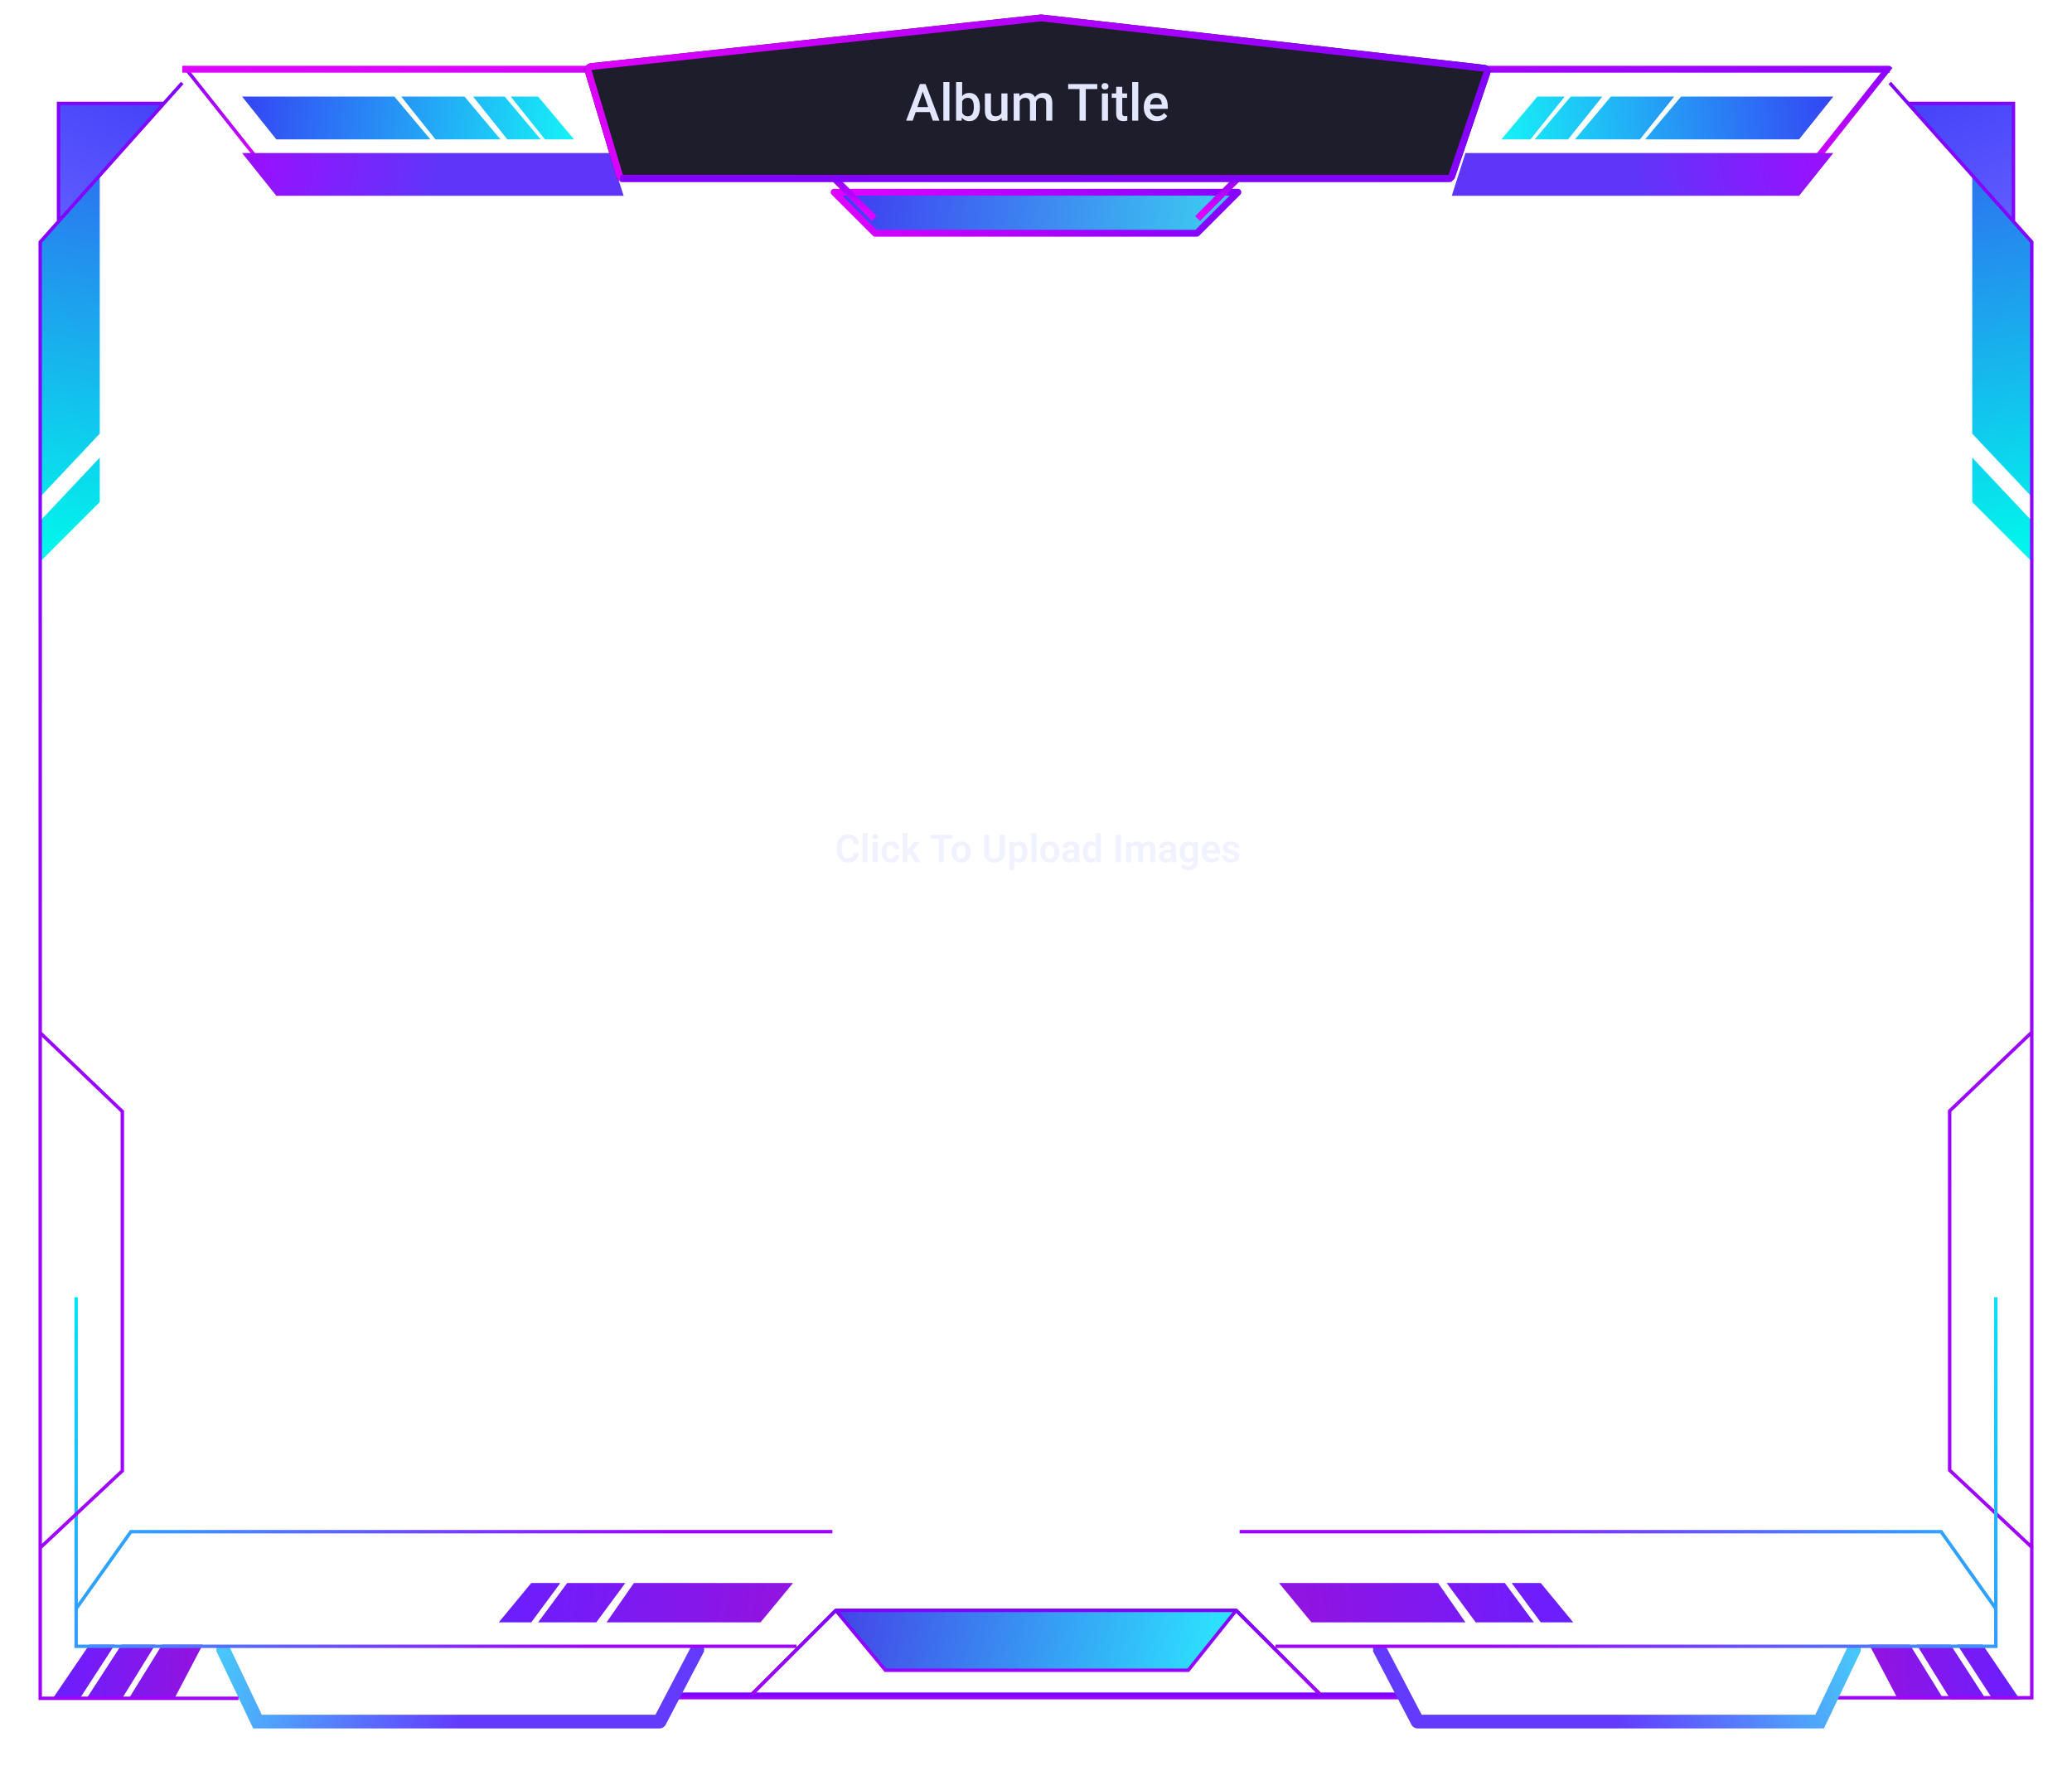 <svg width="1288" height="1098" viewBox="0 0 1288 1098" fill="none" xmlns="http://www.w3.org/2000/svg">
<g filter="url(#filter0_d_298_1948)">
<path d="M419.586 1045.81H871.605" stroke="url(#paint0_linear_298_1948)" stroke-width="4.254"/>
</g>
<g filter="url(#filter1_d_298_1948)">
<path d="M467.447 1044.75L519.562 992.634H768.438L820.553 1044.75" stroke="url(#paint1_linear_298_1948)" stroke-width="2.127"/>
</g>
<g filter="url(#filter2_d_298_1948)">
<path d="M768.438 992.634H519.562L550.406 1029.86H738.658L768.438 992.634Z" fill="url(#paint2_linear_298_1948)"/>
<path d="M467.447 1044.75L519.562 992.634M519.562 992.634H768.438M519.562 992.634L550.406 1029.86H738.658L768.438 992.634M768.438 992.634L820.553 1044.75" stroke="url(#paint3_linear_298_1948)" stroke-width="2.127"/>
</g>
<g filter="url(#filter3_d_298_1948)">
<path d="M55.581 1013.91L32.445 1047.94H49.271L71.355 1013.91H55.581Z" fill="url(#paint4_linear_298_1948)"/>
<path d="M75.562 1013.91L53.477 1047.94H75.562L96.594 1013.91H75.562Z" fill="url(#paint5_linear_298_1948)"/>
<path d="M108.162 1047.94L126.04 1013.91H100.801L79.768 1047.94H108.162Z" fill="url(#paint6_linear_298_1948)"/>
</g>
<g filter="url(#filter4_d_298_1948)">
<path d="M330.246 975.616L310.038 1000.08H330.246L348.326 975.616H330.246Z" fill="url(#paint7_linear_298_1948)"/>
<path fill-rule="evenodd" clip-rule="evenodd" d="M472.765 1000.08L492.973 975.616H394.06L377.043 1000.08H472.765ZM388.742 975.616H352.581L334.5 1000.08H370.662L388.742 975.616Z" fill="url(#paint8_linear_298_1948)"/>
</g>
<g filter="url(#filter5_d_298_1948)">
<path fill-rule="evenodd" clip-rule="evenodd" d="M36.391 129.184L25 141.947V300.419L62.019 261.067V100.467L36.391 129.184ZM25 315.309V340.629L62.019 303.61V275.957L25 315.309Z" fill="url(#paint9_linear_298_1948)"/>
</g>
<g filter="url(#filter6_d_298_1948)">
<path d="M138.802 1017.1H134.548V1018.06L134.961 1018.92L138.802 1017.1ZM160.074 1061.77L156.233 1063.6L157.388 1066.02H160.074V1061.77ZM410.014 1061.77V1066.02C411.596 1066.02 413.048 1065.14 413.782 1063.74L410.014 1061.77ZM433.412 1017.1L437.181 1019.07L437.667 1018.14V1017.1H433.412ZM134.961 1018.92L156.233 1063.6L163.915 1059.94L142.643 1015.27L134.961 1018.92ZM160.074 1066.02H410.014V1057.51H160.074V1066.02ZM413.782 1063.74L437.181 1019.07L429.644 1015.12L406.245 1059.79L413.782 1063.74ZM143.057 1017.1V1014.97H134.548V1017.1H143.057ZM437.667 1017.1V1014.97H429.158V1017.1H437.667Z" fill="url(#paint10_linear_298_1948)"/>
</g>
<g filter="url(#filter7_d_298_1948)">
<path d="M47.335 798V991.57M495.1 1014.97H47.335V991.57M47.335 991.57L81.369 943.71H517.435" stroke="url(#paint11_linear_298_1948)" stroke-width="2.127"/>
</g>
<g filter="url(#filter8_d_298_1948)">
<line x1="172.004" y1="113.891" x2="114.571" y2="41.568" stroke="url(#paint12_linear_298_1948)" stroke-width="2.127" stroke-linejoin="round"/>
</g>
<g filter="url(#filter9_d_298_1948)">
<path fill-rule="evenodd" clip-rule="evenodd" d="M36.391 55.797V129.184L101.886 55.797H36.391Z" fill="url(#paint13_linear_298_1948)"/>
<path d="M113.277 43.034L101.886 55.797M148.259 1047.31H25V953.711M25 953.711L76.052 905.85V682.5L25 633.575M25 953.711V633.575M25 633.575V141.947L36.391 129.184M36.391 129.184V55.797H101.886M36.391 129.184L101.886 55.797" stroke="url(#paint14_linear_298_1948)" stroke-width="2.127"/>
</g>
<g filter="url(#filter10_d_298_1948)">
<path d="M1232.42 1013.91L1255.55 1047.94H1238.73L1216.64 1013.91H1232.42Z" fill="url(#paint15_linear_298_1948)"/>
<path d="M1212.44 1013.91L1234.52 1047.94H1212.44L1191.41 1013.91H1212.44Z" fill="url(#paint16_linear_298_1948)"/>
<path d="M1179.84 1047.94L1161.96 1013.91H1187.2L1208.23 1047.94H1179.84Z" fill="url(#paint17_linear_298_1948)"/>
</g>
<g filter="url(#filter11_d_298_1948)">
<path d="M957.754 975.616L977.962 1000.08H957.754L939.674 975.616H957.754Z" fill="url(#paint18_linear_298_1948)"/>
<path fill-rule="evenodd" clip-rule="evenodd" d="M815.236 1000.08L795.028 975.616H893.94L910.957 1000.08H815.236ZM899.258 975.616H935.419L953.5 1000.08H917.339L899.258 975.616Z" fill="url(#paint19_linear_298_1948)"/>
</g>
<g filter="url(#filter12_d_298_1948)">
<path fill-rule="evenodd" clip-rule="evenodd" d="M1251.61 129.184L1263 141.947V300.419L1225.98 261.067V100.467L1251.61 129.184ZM1263 315.309V340.629L1225.98 303.61V275.957L1263 315.309Z" fill="url(#paint20_linear_298_1948)"/>
</g>
<g filter="url(#filter13_d_298_1948)">
<path fill-rule="evenodd" clip-rule="evenodd" d="M1251.61 55.797V129.184L1186.11 55.797H1251.61Z" fill="url(#paint21_linear_298_1948)"/>
<path d="M1174.72 43.034L1186.11 55.797M1140.69 1046.96H1263V953.361M1263 953.361L1211.95 905.5V682.149L1263 633.225M1263 953.361V633.225M1263 633.225V141.947L1251.61 129.184M1251.61 129.184V55.797H1186.11M1251.61 129.184L1186.11 55.797" stroke="url(#paint22_linear_298_1948)" stroke-width="2.127"/>
</g>
<g filter="url(#filter14_d_298_1948)">
<path d="M1152.39 1017.1H1156.64V1018.06L1156.23 1018.92L1152.39 1017.1ZM1131.12 1061.77L1134.96 1063.6L1133.8 1066.02H1131.12V1061.77ZM881.177 1061.77V1066.02C879.595 1066.02 878.143 1065.14 877.409 1063.74L881.177 1061.77ZM857.779 1017.1L854.01 1019.07L853.524 1018.14V1017.1H857.779ZM1156.23 1018.92L1134.96 1063.6L1127.28 1059.94L1148.55 1015.27L1156.23 1018.92ZM1131.12 1066.02H881.177V1057.51H1131.12V1066.02ZM877.409 1063.74L854.01 1019.07L861.547 1015.12L884.946 1059.79L877.409 1063.74ZM1148.13 1017.1V1014.97H1156.64V1017.1H1148.13ZM853.524 1017.1V1014.97H862.033V1017.1H853.524Z" fill="url(#paint23_linear_298_1948)"/>
</g>
<g filter="url(#filter15_d_298_1948)">
<path d="M1240.66 798V991.57M792.9 1014.97H1240.66V991.57M1240.66 991.57L1206.63 943.71H770.565" stroke="url(#paint24_linear_298_1948)" stroke-width="2.127"/>
</g>
<line y1="-1.064" x2="92.353" y2="-1.064" transform="matrix(0.622 -0.783 -0.783 -0.622 1115.16 113.23)" stroke="url(#paint25_linear_298_1948)" stroke-width="2.127" stroke-linejoin="round"/>
<g filter="url(#filter16_d_298_1948)">
<line x1="113.277" y1="43.035" x2="1174.72" y2="43.035" stroke="url(#paint26_linear_298_1948)" stroke-width="4.254" stroke-linejoin="round"/>
</g>
<g filter="url(#filter17_d_298_1948)">
<path d="M171.773 78.132L150.502 51.543H245.16L267.495 78.132H171.773Z" fill="url(#paint27_linear_298_1948)"/>
<path d="M270.686 78.132L249.414 51.543H288.766L311.101 78.132H270.686Z" fill="url(#paint28_linear_298_1948)"/>
<path d="M315.356 78.132L294.084 51.543H313.76L336.095 78.132H315.356Z" fill="url(#paint29_linear_298_1948)"/>
<path d="M338.754 78.132L317.483 51.543H334.5L356.835 78.132H338.754Z" fill="url(#paint30_linear_298_1948)"/>
</g>
<g filter="url(#filter18_d_298_1948)">
<path d="M1118.35 78.132L1139.63 51.543H1044.97L1022.63 78.132H1118.35Z" fill="url(#paint31_linear_298_1948)"/>
<path d="M1019.44 78.132L1040.71 51.543H1001.36L979.026 78.132H1019.44Z" fill="url(#paint32_linear_298_1948)"/>
<path d="M974.771 78.132L996.043 51.543H976.367L954.032 78.132H974.771Z" fill="url(#paint33_linear_298_1948)"/>
<path d="M951.373 78.132L972.644 51.543H955.627L933.292 78.132H951.373Z" fill="url(#paint34_linear_298_1948)"/>
</g>
<g filter="url(#filter19_d_298_1948)">
<line y1="-1.064" x2="92.353" y2="-1.064" transform="matrix(0.622 -0.783 -0.783 -0.622 1117.29 113.23)" stroke="url(#paint35_linear_298_1948)" stroke-width="2.127" stroke-linejoin="round"/>
</g>
<g filter="url(#filter20_d_298_1948)">
<path d="M171.773 113.23L150.502 86.641H379.17L387.679 113.23H171.773Z" fill="url(#paint36_linear_298_1948)"/>
</g>
<g filter="url(#filter21_d_298_1948)">
<path d="M1118.35 113.23L1139.63 86.641H910.957L902.448 113.23H1118.35Z" fill="url(#paint37_linear_298_1948)"/>
</g>
<g filter="url(#filter22_d_298_1948)">
<path d="M383.139 109.965L363.619 44.743C362.857 42.195 364.593 39.58 367.237 39.294L646.722 9.051C647.034 9.017 647.348 9.018 647.66 9.053L922.729 40.311C925.426 40.618 927.15 43.336 926.277 45.906L904.48 110.113C903.894 111.839 902.274 113 900.451 113H387.215C385.335 113 383.678 111.766 383.139 109.965Z" fill="#1E1D2B"/>
<path d="M385.177 109.356L365.657 44.133C365.276 42.859 366.144 41.551 367.466 41.408L646.951 11.166C647.106 11.149 647.264 11.149 647.42 11.167L922.489 42.425C923.837 42.578 924.699 43.937 924.263 45.222L902.466 109.43C902.173 110.292 901.363 110.873 900.451 110.873H387.215C386.275 110.873 385.446 110.256 385.177 109.356Z" stroke="url(#paint38_linear_298_1948)" stroke-width="4.254" stroke-linejoin="round"/>
</g>
<g filter="url(#filter23_d_298_1948)">
<path d="M544.024 136.502L518.498 110.976H769.502L743.976 136.502H544.024Z" fill="url(#paint39_linear_298_1948)"/>
<path d="M544.024 136.502L518.498 110.976H769.502L743.976 136.502H544.024Z" stroke="url(#paint40_linear_298_1948)" stroke-width="4.254" stroke-linejoin="round"/>
</g>
<g filter="url(#filter24_d_298_1948)">
<line y1="-2.127" x2="36.099" y2="-2.127" transform="matrix(0.707 -0.707 -0.707 -0.707 742.913 134.375)" stroke="url(#paint41_linear_298_1948)" stroke-width="4.254" stroke-linejoin="round"/>
</g>
<g filter="url(#filter25_d_298_1948)">
<line x1="543.584" y1="135.879" x2="518.058" y2="110.353" stroke="url(#paint42_linear_298_1948)" stroke-width="4.254" stroke-linejoin="round"/>
</g>
<g filter="url(#filter26_d_298_1948)">
<line x1="385.552" y1="110.976" x2="902.448" y2="110.976" stroke="#8103FF" stroke-width="4.254"/>
</g>
<path d="M574.172 55.281L567.375 75H563.266L571.828 52.25H574.453L574.172 55.281ZM579.859 75L573.047 55.281L572.75 52.25H575.391L583.984 75H579.859ZM579.531 66.562V69.672H567.156V66.562H579.531ZM590.188 51V75H586.406V51H590.188ZM594.328 51H598.094V71.391L597.734 75H594.328V51ZM609.125 66.391V66.719C609.125 67.969 608.984 69.12 608.703 70.172C608.432 71.213 608.016 72.12 607.453 72.891C606.901 73.662 606.214 74.26 605.391 74.688C604.578 75.104 603.635 75.312 602.562 75.312C601.51 75.312 600.594 75.115 599.812 74.719C599.031 74.323 598.375 73.76 597.844 73.031C597.323 72.302 596.901 71.432 596.578 70.422C596.255 69.412 596.026 68.297 595.891 67.078V66.031C596.026 64.802 596.255 63.688 596.578 62.688C596.901 61.677 597.323 60.807 597.844 60.078C598.375 59.339 599.026 58.771 599.797 58.375C600.578 57.979 601.49 57.781 602.531 57.781C603.615 57.781 604.568 57.99 605.391 58.406C606.224 58.823 606.917 59.417 607.469 60.188C608.021 60.948 608.432 61.854 608.703 62.906C608.984 63.958 609.125 65.12 609.125 66.391ZM605.359 66.719V66.391C605.359 65.63 605.297 64.917 605.172 64.25C605.047 63.573 604.839 62.979 604.547 62.469C604.266 61.958 603.88 61.557 603.391 61.266C602.911 60.964 602.312 60.812 601.594 60.812C600.927 60.812 600.354 60.927 599.875 61.156C599.396 61.385 598.995 61.698 598.672 62.094C598.349 62.49 598.094 62.948 597.906 63.469C597.729 63.99 597.609 64.552 597.547 65.156V67.984C597.641 68.766 597.839 69.484 598.141 70.141C598.453 70.787 598.891 71.307 599.453 71.703C600.016 72.088 600.74 72.281 601.625 72.281C602.323 72.281 602.911 72.141 603.391 71.859C603.87 71.578 604.25 71.188 604.531 70.688C604.823 70.177 605.031 69.583 605.156 68.906C605.292 68.229 605.359 67.5 605.359 66.719ZM622.484 71.016V58.094H626.266V75H622.703L622.484 71.016ZM623.016 67.5L624.281 67.469C624.281 68.604 624.156 69.651 623.906 70.609C623.656 71.557 623.271 72.385 622.75 73.094C622.229 73.792 621.562 74.338 620.75 74.734C619.938 75.12 618.964 75.312 617.828 75.312C617.005 75.312 616.25 75.193 615.562 74.953C614.875 74.713 614.281 74.344 613.781 73.844C613.292 73.344 612.911 72.693 612.641 71.891C612.37 71.088 612.234 70.13 612.234 69.016V58.094H616V69.047C616 69.662 616.073 70.177 616.219 70.594C616.365 71 616.562 71.328 616.812 71.578C617.062 71.828 617.354 72.005 617.688 72.109C618.021 72.213 618.375 72.266 618.75 72.266C619.823 72.266 620.667 72.057 621.281 71.641C621.906 71.213 622.349 70.641 622.609 69.922C622.88 69.203 623.016 68.396 623.016 67.5ZM633.891 61.531V75H630.125V58.094H633.672L633.891 61.531ZM633.281 65.922L632 65.906C632 64.74 632.146 63.661 632.438 62.672C632.729 61.682 633.156 60.823 633.719 60.094C634.281 59.354 634.979 58.786 635.812 58.391C636.656 57.984 637.63 57.781 638.734 57.781C639.505 57.781 640.208 57.896 640.844 58.125C641.49 58.344 642.047 58.693 642.516 59.172C642.995 59.651 643.359 60.266 643.609 61.016C643.87 61.766 644 62.672 644 63.734V75H640.234V64.062C640.234 63.24 640.109 62.594 639.859 62.125C639.62 61.656 639.271 61.323 638.812 61.125C638.365 60.917 637.828 60.812 637.203 60.812C636.495 60.812 635.891 60.948 635.391 61.219C634.901 61.49 634.5 61.859 634.188 62.328C633.875 62.797 633.646 63.339 633.5 63.953C633.354 64.568 633.281 65.224 633.281 65.922ZM643.766 64.922L642 65.312C642 64.292 642.141 63.328 642.422 62.422C642.714 61.505 643.135 60.703 643.688 60.016C644.25 59.318 644.943 58.771 645.766 58.375C646.589 57.979 647.531 57.781 648.594 57.781C649.458 57.781 650.229 57.901 650.906 58.141C651.594 58.37 652.177 58.734 652.656 59.234C653.135 59.734 653.5 60.385 653.75 61.188C654 61.979 654.125 62.938 654.125 64.062V75H650.344V64.047C650.344 63.193 650.219 62.531 649.969 62.062C649.729 61.594 649.385 61.271 648.938 61.094C648.49 60.906 647.953 60.812 647.328 60.812C646.745 60.812 646.229 60.922 645.781 61.141C645.344 61.349 644.974 61.646 644.672 62.031C644.37 62.406 644.141 62.839 643.984 63.328C643.839 63.818 643.766 64.349 643.766 64.922ZM674.953 52.25V75H671.062V52.25H674.953ZM682.094 52.25V55.375H663.984V52.25H682.094ZM688.75 58.094V75H684.969V58.094H688.75ZM684.719 53.656C684.719 53.083 684.906 52.609 685.281 52.234C685.667 51.849 686.198 51.656 686.875 51.656C687.542 51.656 688.068 51.849 688.453 52.234C688.839 52.609 689.031 53.083 689.031 53.656C689.031 54.219 688.839 54.688 688.453 55.062C688.068 55.438 687.542 55.625 686.875 55.625C686.198 55.625 685.667 55.438 685.281 55.062C684.906 54.688 684.719 54.219 684.719 53.656ZM700.625 58.094V60.844H691.094V58.094H700.625ZM693.844 53.953H697.609V70.328C697.609 70.849 697.682 71.25 697.828 71.531C697.984 71.802 698.198 71.984 698.469 72.078C698.74 72.172 699.057 72.219 699.422 72.219C699.682 72.219 699.932 72.203 700.172 72.172C700.411 72.141 700.604 72.109 700.75 72.078L700.766 74.953C700.453 75.047 700.089 75.13 699.672 75.203C699.266 75.276 698.797 75.312 698.266 75.312C697.401 75.312 696.635 75.162 695.969 74.859C695.302 74.547 694.781 74.042 694.406 73.344C694.031 72.646 693.844 71.719 693.844 70.562V53.953ZM707.562 51V75H703.781V51H707.562ZM719.141 75.312C717.891 75.312 716.76 75.109 715.75 74.703C714.75 74.287 713.896 73.708 713.188 72.969C712.49 72.229 711.953 71.359 711.578 70.359C711.203 69.359 711.016 68.281 711.016 67.125V66.5C711.016 65.177 711.208 63.979 711.594 62.906C711.979 61.833 712.516 60.917 713.203 60.156C713.891 59.385 714.703 58.797 715.641 58.391C716.578 57.984 717.594 57.781 718.688 57.781C719.896 57.781 720.953 57.984 721.859 58.391C722.766 58.797 723.516 59.37 724.109 60.109C724.714 60.839 725.161 61.708 725.453 62.719C725.755 63.729 725.906 64.844 725.906 66.062V67.672H712.844V64.969H722.188V64.672C722.167 63.995 722.031 63.359 721.781 62.766C721.542 62.172 721.172 61.693 720.672 61.328C720.172 60.964 719.505 60.781 718.672 60.781C718.047 60.781 717.49 60.917 717 61.188C716.521 61.448 716.12 61.828 715.797 62.328C715.474 62.828 715.224 63.432 715.047 64.141C714.88 64.838 714.797 65.625 714.797 66.5V67.125C714.797 67.865 714.896 68.552 715.094 69.188C715.302 69.812 715.604 70.359 716 70.828C716.396 71.297 716.875 71.667 717.438 71.938C718 72.198 718.641 72.328 719.359 72.328C720.266 72.328 721.073 72.146 721.781 71.781C722.49 71.417 723.104 70.901 723.625 70.234L725.609 72.156C725.245 72.688 724.771 73.198 724.188 73.688C723.604 74.167 722.891 74.557 722.047 74.859C721.214 75.162 720.245 75.312 719.141 75.312Z" fill="#E2E6FF"/>
<path d="M530.613 530.387H533.836C533.75 531.527 533.434 532.539 532.887 533.422C532.34 534.297 531.578 534.984 530.602 535.484C529.625 535.984 528.441 536.234 527.051 536.234C525.98 536.234 525.016 536.047 524.156 535.672C523.305 535.289 522.574 534.746 521.965 534.043C521.363 533.332 520.902 532.48 520.582 531.488C520.262 530.488 520.102 529.367 520.102 528.125V526.824C520.102 525.582 520.266 524.461 520.594 523.461C520.922 522.461 521.391 521.609 522 520.906C522.617 520.195 523.355 519.648 524.215 519.266C525.082 518.883 526.051 518.691 527.121 518.691C528.512 518.691 529.688 518.949 530.648 519.465C531.609 519.973 532.355 520.672 532.887 521.562C533.418 522.453 533.738 523.477 533.848 524.633H530.625C530.562 523.914 530.406 523.305 530.156 522.805C529.914 522.305 529.547 521.926 529.055 521.668C528.57 521.402 527.926 521.27 527.121 521.27C526.496 521.27 525.945 521.387 525.469 521.621C525 521.855 524.609 522.207 524.297 522.676C523.984 523.137 523.75 523.715 523.594 524.41C523.438 525.098 523.359 525.895 523.359 526.801V528.125C523.359 528.992 523.43 529.77 523.57 530.457C523.711 531.145 523.93 531.727 524.227 532.203C524.523 532.68 524.906 533.043 525.375 533.293C525.844 533.543 526.402 533.668 527.051 533.668C527.84 533.668 528.48 533.543 528.973 533.293C529.473 533.043 529.852 532.676 530.109 532.191C530.375 531.707 530.543 531.105 530.613 530.387ZM539.379 518V536H536.273V518H539.379ZM545.613 523.32V536H542.508V523.32H545.613ZM542.297 520.004C542.297 519.543 542.453 519.16 542.766 518.855C543.086 518.551 543.516 518.398 544.055 518.398C544.594 518.398 545.02 518.551 545.332 518.855C545.652 519.16 545.812 519.543 545.812 520.004C545.812 520.457 545.652 520.836 545.332 521.141C545.02 521.445 544.594 521.598 544.055 521.598C543.516 521.598 543.086 521.445 542.766 521.141C542.453 520.836 542.297 520.457 542.297 520.004ZM553.77 533.797C554.207 533.797 554.598 533.711 554.941 533.539C555.285 533.367 555.559 533.125 555.762 532.812C555.973 532.5 556.086 532.137 556.102 531.723H559.02C559.004 532.582 558.762 533.352 558.293 534.031C557.824 534.711 557.199 535.25 556.418 535.648C555.645 536.039 554.777 536.234 553.816 536.234C552.84 536.234 551.988 536.07 551.262 535.742C550.535 535.414 549.93 534.957 549.445 534.371C548.969 533.785 548.609 533.105 548.367 532.332C548.133 531.559 548.016 530.73 548.016 529.848V529.473C548.016 528.59 548.133 527.762 548.367 526.988C548.609 526.215 548.969 525.535 549.445 524.949C549.93 524.363 550.535 523.906 551.262 523.578C551.988 523.25 552.836 523.086 553.805 523.086C554.828 523.086 555.727 523.285 556.5 523.684C557.281 524.082 557.891 524.645 558.328 525.371C558.773 526.098 559.004 526.953 559.02 527.938H556.102C556.086 527.484 555.984 527.078 555.797 526.719C555.609 526.359 555.344 526.07 555 525.852C554.656 525.633 554.238 525.523 553.746 525.523C553.223 525.523 552.785 525.633 552.434 525.852C552.09 526.07 551.82 526.371 551.625 526.754C551.438 527.129 551.305 527.551 551.227 528.02C551.156 528.48 551.121 528.965 551.121 529.473V529.848C551.121 530.363 551.156 530.855 551.227 531.324C551.305 531.793 551.438 532.215 551.625 532.59C551.82 532.957 552.09 533.25 552.434 533.469C552.785 533.688 553.23 533.797 553.77 533.797ZM564.176 517.988V536H561.082V517.988H564.176ZM572.121 523.32L566.602 529.52L563.613 532.555L562.629 530.152L564.938 527.246L568.383 523.32H572.121ZM568.957 536L565.031 530.094L567.094 528.09L572.543 536H568.957ZM586.711 518.938V536H583.5V518.938H586.711ZM592.008 518.938V521.48H578.262V518.938H592.008ZM591.539 529.789V529.543C591.539 528.613 591.672 527.758 591.938 526.977C592.203 526.188 592.59 525.504 593.098 524.926C593.605 524.348 594.227 523.898 594.961 523.578C595.695 523.25 596.531 523.086 597.469 523.086C598.422 523.086 599.266 523.25 600 523.578C600.742 523.898 601.367 524.348 601.875 524.926C602.383 525.504 602.77 526.188 603.035 526.977C603.301 527.758 603.434 528.613 603.434 529.543V529.789C603.434 530.711 603.301 531.566 603.035 532.355C602.77 533.137 602.383 533.82 601.875 534.406C601.367 534.984 600.746 535.434 600.012 535.754C599.277 536.074 598.438 536.234 597.492 536.234C596.555 536.234 595.715 536.074 594.973 535.754C594.23 535.434 593.605 534.984 593.098 534.406C592.59 533.82 592.203 533.137 591.938 532.355C591.672 531.566 591.539 530.711 591.539 529.789ZM594.633 529.543V529.789C594.633 530.344 594.688 530.863 594.797 531.348C594.906 531.832 595.074 532.258 595.301 532.625C595.527 532.992 595.82 533.281 596.18 533.492C596.547 533.695 596.984 533.797 597.492 533.797C597.992 533.797 598.422 533.695 598.781 533.492C599.141 533.281 599.434 532.992 599.66 532.625C599.895 532.258 600.066 531.832 600.176 531.348C600.285 530.863 600.34 530.344 600.34 529.789V529.543C600.34 528.996 600.285 528.484 600.176 528.008C600.066 527.523 599.895 527.098 599.66 526.73C599.434 526.355 599.137 526.062 598.77 525.852C598.41 525.633 597.977 525.523 597.469 525.523C596.969 525.523 596.539 525.633 596.18 525.852C595.82 526.062 595.527 526.355 595.301 526.73C595.074 527.098 594.906 527.523 594.797 528.008C594.688 528.484 594.633 528.996 594.633 529.543ZM621.387 518.938H624.609V530.27C624.609 531.574 624.328 532.672 623.766 533.562C623.203 534.445 622.438 535.113 621.469 535.566C620.5 536.012 619.398 536.234 618.164 536.234C616.914 536.234 615.801 536.012 614.824 535.566C613.848 535.113 613.082 534.445 612.527 533.562C611.973 532.672 611.695 531.574 611.695 530.27V518.938H614.918V530.27C614.918 531.066 615.051 531.719 615.316 532.227C615.582 532.727 615.957 533.098 616.441 533.34C616.926 533.582 617.5 533.703 618.164 533.703C618.836 533.703 619.41 533.582 619.887 533.34C620.371 533.098 620.742 532.727 621 532.227C621.258 531.719 621.387 531.066 621.387 530.27V518.938ZM630.527 525.758V540.875H627.422V523.32H630.293L630.527 525.758ZM638.672 529.531V529.777C638.672 530.699 638.562 531.555 638.344 532.344C638.133 533.125 637.82 533.809 637.406 534.395C636.992 534.973 636.477 535.426 635.859 535.754C635.25 536.074 634.547 536.234 633.75 536.234C632.969 536.234 632.289 536.086 631.711 535.789C631.133 535.484 630.645 535.055 630.246 534.5C629.848 533.945 629.527 533.301 629.285 532.566C629.051 531.824 628.875 531.016 628.758 530.141V529.355C628.875 528.426 629.051 527.582 629.285 526.824C629.527 526.059 629.848 525.398 630.246 524.844C630.645 524.281 631.129 523.848 631.699 523.543C632.277 523.238 632.953 523.086 633.727 523.086C634.531 523.086 635.238 523.238 635.848 523.543C636.465 523.848 636.984 524.285 637.406 524.855C637.828 525.426 638.145 526.105 638.355 526.895C638.566 527.684 638.672 528.562 638.672 529.531ZM635.566 529.777V529.531C635.566 528.969 635.516 528.449 635.414 527.973C635.312 527.488 635.156 527.066 634.945 526.707C634.734 526.34 634.461 526.055 634.125 525.852C633.789 525.648 633.383 525.547 632.906 525.547C632.43 525.547 632.02 525.625 631.676 525.781C631.332 525.938 631.051 526.16 630.832 526.449C630.613 526.738 630.441 527.082 630.316 527.48C630.199 527.871 630.121 528.305 630.082 528.781V530.727C630.152 531.305 630.289 531.824 630.492 532.285C630.695 532.746 630.992 533.113 631.383 533.387C631.781 533.66 632.297 533.797 632.93 533.797C633.406 533.797 633.812 533.691 634.148 533.48C634.484 533.27 634.758 532.98 634.969 532.613C635.18 532.238 635.332 531.809 635.426 531.324C635.52 530.84 635.566 530.324 635.566 529.777ZM644.215 518V536H641.109V518H644.215ZM646.617 529.789V529.543C646.617 528.613 646.75 527.758 647.016 526.977C647.281 526.188 647.668 525.504 648.176 524.926C648.684 524.348 649.305 523.898 650.039 523.578C650.773 523.25 651.609 523.086 652.547 523.086C653.5 523.086 654.344 523.25 655.078 523.578C655.82 523.898 656.445 524.348 656.953 524.926C657.461 525.504 657.848 526.188 658.113 526.977C658.379 527.758 658.512 528.613 658.512 529.543V529.789C658.512 530.711 658.379 531.566 658.113 532.355C657.848 533.137 657.461 533.82 656.953 534.406C656.445 534.984 655.824 535.434 655.09 535.754C654.355 536.074 653.516 536.234 652.57 536.234C651.633 536.234 650.793 536.074 650.051 535.754C649.309 535.434 648.684 534.984 648.176 534.406C647.668 533.82 647.281 533.137 647.016 532.355C646.75 531.566 646.617 530.711 646.617 529.789ZM649.711 529.543V529.789C649.711 530.344 649.766 530.863 649.875 531.348C649.984 531.832 650.152 532.258 650.379 532.625C650.605 532.992 650.898 533.281 651.258 533.492C651.625 533.695 652.062 533.797 652.57 533.797C653.07 533.797 653.5 533.695 653.859 533.492C654.219 533.281 654.512 532.992 654.738 532.625C654.973 532.258 655.145 531.832 655.254 531.348C655.363 530.863 655.418 530.344 655.418 529.789V529.543C655.418 528.996 655.363 528.484 655.254 528.008C655.145 527.523 654.973 527.098 654.738 526.73C654.512 526.355 654.215 526.062 653.848 525.852C653.488 525.633 653.055 525.523 652.547 525.523C652.047 525.523 651.617 525.633 651.258 525.852C650.898 526.062 650.605 526.355 650.379 526.73C650.152 527.098 649.984 527.523 649.875 528.008C649.766 528.484 649.711 528.996 649.711 529.543ZM667.746 533.305V527.457C667.746 527.027 667.672 526.656 667.523 526.344C667.375 526.031 667.148 525.789 666.844 525.617C666.539 525.445 666.152 525.359 665.684 525.359C665.27 525.359 664.906 525.43 664.594 525.57C664.289 525.711 664.055 525.91 663.891 526.168C663.727 526.418 663.645 526.707 663.645 527.035H660.539C660.539 526.512 660.664 526.016 660.914 525.547C661.164 525.07 661.52 524.648 661.98 524.281C662.449 523.906 663.008 523.613 663.656 523.402C664.312 523.191 665.047 523.086 665.859 523.086C666.82 523.086 667.676 523.25 668.426 523.578C669.184 523.898 669.777 524.383 670.207 525.031C670.645 525.68 670.863 526.496 670.863 527.48V533.012C670.863 533.645 670.902 534.188 670.98 534.641C671.066 535.086 671.191 535.473 671.355 535.801V536H668.203C668.055 535.68 667.941 535.273 667.863 534.781C667.785 534.281 667.746 533.789 667.746 533.305ZM668.18 528.277L668.203 530.117H666.246C665.762 530.117 665.336 530.168 664.969 530.27C664.602 530.363 664.301 530.504 664.066 530.691C663.832 530.871 663.656 531.09 663.539 531.348C663.422 531.598 663.363 531.883 663.363 532.203C663.363 532.516 663.434 532.797 663.574 533.047C663.723 533.297 663.934 533.496 664.207 533.645C664.488 533.785 664.816 533.855 665.191 533.855C665.738 533.855 666.215 533.746 666.621 533.527C667.027 533.301 667.344 533.027 667.57 532.707C667.797 532.387 667.918 532.082 667.934 531.793L668.824 533.129C668.715 533.449 668.551 533.789 668.332 534.148C668.113 534.508 667.832 534.844 667.488 535.156C667.145 535.469 666.73 535.727 666.246 535.93C665.762 536.133 665.199 536.234 664.559 536.234C663.738 536.234 663.004 536.07 662.355 535.742C661.707 535.414 661.195 534.965 660.82 534.395C660.445 533.824 660.258 533.176 660.258 532.449C660.258 531.777 660.383 531.184 660.633 530.668C660.883 530.152 661.254 529.719 661.746 529.367C662.238 529.008 662.848 528.738 663.574 528.559C664.309 528.371 665.148 528.277 666.094 528.277H668.18ZM681.258 533.305V518H684.375V536H681.562L681.258 533.305ZM673.113 529.812V529.566C673.113 528.598 673.223 527.719 673.441 526.93C673.668 526.133 673.996 525.449 674.426 524.879C674.855 524.309 675.375 523.867 675.984 523.555C676.602 523.242 677.301 523.086 678.082 523.086C678.84 523.086 679.5 523.238 680.062 523.543C680.633 523.848 681.117 524.281 681.516 524.844C681.922 525.406 682.246 526.074 682.488 526.848C682.73 527.613 682.906 528.457 683.016 529.379V530.047C682.906 530.945 682.73 531.77 682.488 532.52C682.246 533.27 681.922 533.926 681.516 534.488C681.117 535.043 680.633 535.473 680.062 535.777C679.492 536.082 678.824 536.234 678.059 536.234C677.285 536.234 676.59 536.074 675.973 535.754C675.363 535.434 674.844 534.984 674.414 534.406C673.992 533.828 673.668 533.148 673.441 532.367C673.223 531.586 673.113 530.734 673.113 529.812ZM676.219 529.566V529.812C676.219 530.359 676.266 530.871 676.359 531.348C676.453 531.824 676.605 532.246 676.816 532.613C677.027 532.973 677.297 533.254 677.625 533.457C677.961 533.66 678.367 533.762 678.844 533.762C679.453 533.762 679.953 533.629 680.344 533.363C680.742 533.09 681.051 532.719 681.27 532.25C681.488 531.773 681.629 531.238 681.691 530.645V528.805C681.66 528.336 681.578 527.902 681.445 527.504C681.32 527.105 681.141 526.762 680.906 526.473C680.68 526.184 680.398 525.957 680.062 525.793C679.727 525.629 679.328 525.547 678.867 525.547C678.391 525.547 677.984 525.652 677.648 525.863C677.312 526.066 677.039 526.352 676.828 526.719C676.617 527.086 676.461 527.512 676.359 527.996C676.266 528.48 676.219 529.004 676.219 529.566ZM696.82 518.938V536H693.598V518.938H696.82ZM703.148 525.922V536H700.055V523.32H702.973L703.148 525.922ZM702.691 529.203H701.742C701.742 528.32 701.848 527.508 702.059 526.766C702.277 526.023 702.598 525.379 703.02 524.832C703.441 524.277 703.961 523.848 704.578 523.543C705.203 523.238 705.926 523.086 706.746 523.086C707.316 523.086 707.84 523.172 708.316 523.344C708.793 523.508 709.203 523.77 709.547 524.129C709.898 524.48 710.168 524.941 710.355 525.512C710.543 526.074 710.637 526.75 710.637 527.539V536H707.543V527.855C707.543 527.262 707.457 526.797 707.285 526.461C707.121 526.125 706.883 525.891 706.57 525.758C706.258 525.617 705.883 525.547 705.445 525.547C704.961 525.547 704.543 525.645 704.191 525.84C703.848 526.027 703.562 526.289 703.336 526.625C703.117 526.961 702.953 527.348 702.844 527.785C702.742 528.223 702.691 528.695 702.691 529.203ZM710.402 528.629L709.125 528.863C709.133 528.066 709.242 527.32 709.453 526.625C709.664 525.922 709.973 525.309 710.379 524.785C710.793 524.254 711.305 523.84 711.914 523.543C712.531 523.238 713.242 523.086 714.047 523.086C714.672 523.086 715.234 523.176 715.734 523.355C716.242 523.527 716.676 523.805 717.035 524.188C717.395 524.562 717.668 525.051 717.855 525.652C718.051 526.254 718.148 526.988 718.148 527.855V536H715.031V527.844C715.031 527.227 714.945 526.754 714.773 526.426C714.609 526.098 714.371 525.871 714.059 525.746C713.746 525.613 713.379 525.547 712.957 525.547C712.527 525.547 712.152 525.629 711.832 525.793C711.52 525.949 711.254 526.168 711.035 526.449C710.824 526.73 710.664 527.059 710.555 527.434C710.453 527.801 710.402 528.199 710.402 528.629ZM727.91 533.305V527.457C727.91 527.027 727.836 526.656 727.688 526.344C727.539 526.031 727.312 525.789 727.008 525.617C726.703 525.445 726.316 525.359 725.848 525.359C725.434 525.359 725.07 525.43 724.758 525.57C724.453 525.711 724.219 525.91 724.055 526.168C723.891 526.418 723.809 526.707 723.809 527.035H720.703C720.703 526.512 720.828 526.016 721.078 525.547C721.328 525.07 721.684 524.648 722.145 524.281C722.613 523.906 723.172 523.613 723.82 523.402C724.477 523.191 725.211 523.086 726.023 523.086C726.984 523.086 727.84 523.25 728.59 523.578C729.348 523.898 729.941 524.383 730.371 525.031C730.809 525.68 731.027 526.496 731.027 527.48V533.012C731.027 533.645 731.066 534.188 731.145 534.641C731.23 535.086 731.355 535.473 731.52 535.801V536H728.367C728.219 535.68 728.105 535.273 728.027 534.781C727.949 534.281 727.91 533.789 727.91 533.305ZM728.344 528.277L728.367 530.117H726.41C725.926 530.117 725.5 530.168 725.133 530.27C724.766 530.363 724.465 530.504 724.23 530.691C723.996 530.871 723.82 531.09 723.703 531.348C723.586 531.598 723.527 531.883 723.527 532.203C723.527 532.516 723.598 532.797 723.738 533.047C723.887 533.297 724.098 533.496 724.371 533.645C724.652 533.785 724.98 533.855 725.355 533.855C725.902 533.855 726.379 533.746 726.785 533.527C727.191 533.301 727.508 533.027 727.734 532.707C727.961 532.387 728.082 532.082 728.098 531.793L728.988 533.129C728.879 533.449 728.715 533.789 728.496 534.148C728.277 534.508 727.996 534.844 727.652 535.156C727.309 535.469 726.895 535.727 726.41 535.93C725.926 536.133 725.363 536.234 724.723 536.234C723.902 536.234 723.168 536.07 722.52 535.742C721.871 535.414 721.359 534.965 720.984 534.395C720.609 533.824 720.422 533.176 720.422 532.449C720.422 531.777 720.547 531.184 720.797 530.668C721.047 530.152 721.418 529.719 721.91 529.367C722.402 529.008 723.012 528.738 723.738 528.559C724.473 528.371 725.312 528.277 726.258 528.277H728.344ZM741.879 523.32H744.691V535.613C744.691 536.762 744.441 537.734 743.941 538.531C743.449 539.336 742.758 539.945 741.867 540.359C740.977 540.781 739.941 540.992 738.762 540.992C738.254 540.992 737.703 540.922 737.109 540.781C736.523 540.641 735.957 540.418 735.41 540.113C734.871 539.816 734.422 539.43 734.062 538.953L735.457 537.125C735.879 537.617 736.355 537.988 736.887 538.238C737.418 538.496 737.992 538.625 738.609 538.625C739.234 538.625 739.766 538.508 740.203 538.273C740.648 538.047 740.988 537.711 741.223 537.266C741.465 536.828 741.586 536.289 741.586 535.648V526.215L741.879 523.32ZM733.312 529.812V529.566C733.312 528.598 733.43 527.719 733.664 526.93C733.898 526.133 734.234 525.449 734.672 524.879C735.117 524.309 735.652 523.867 736.277 523.555C736.91 523.242 737.621 523.086 738.41 523.086C739.246 523.086 739.949 523.238 740.52 523.543C741.098 523.848 741.574 524.281 741.949 524.844C742.332 525.406 742.629 526.074 742.84 526.848C743.059 527.613 743.227 528.457 743.344 529.379V530.047C743.234 530.945 743.059 531.77 742.816 532.52C742.582 533.27 742.27 533.926 741.879 534.488C741.488 535.043 741.004 535.473 740.426 535.777C739.848 536.082 739.168 536.234 738.387 536.234C737.605 536.234 736.902 536.074 736.277 535.754C735.652 535.434 735.117 534.984 734.672 534.406C734.234 533.828 733.898 533.148 733.664 532.367C733.43 531.586 733.312 530.734 733.312 529.812ZM736.406 529.566V529.812C736.406 530.359 736.461 530.871 736.57 531.348C736.68 531.824 736.848 532.246 737.074 532.613C737.301 532.973 737.586 533.254 737.93 533.457C738.273 533.66 738.684 533.762 739.16 533.762C739.801 533.762 740.324 533.629 740.73 533.363C741.145 533.09 741.457 532.719 741.668 532.25C741.887 531.773 742.027 531.238 742.09 530.645V528.805C742.051 528.336 741.965 527.902 741.832 527.504C741.707 527.105 741.531 526.762 741.305 526.473C741.078 526.184 740.789 525.957 740.438 525.793C740.086 525.629 739.668 525.547 739.184 525.547C738.715 525.547 738.305 525.652 737.953 525.863C737.602 526.066 737.312 526.352 737.086 526.719C736.859 527.086 736.688 527.512 736.57 527.996C736.461 528.48 736.406 529.004 736.406 529.566ZM753.176 536.234C752.215 536.234 751.352 536.078 750.586 535.766C749.82 535.453 749.168 535.02 748.629 534.465C748.098 533.902 747.688 533.25 747.398 532.508C747.117 531.758 746.977 530.953 746.977 530.094V529.625C746.977 528.648 747.117 527.762 747.398 526.965C747.68 526.16 748.078 525.469 748.594 524.891C749.109 524.312 749.727 523.867 750.445 523.555C751.164 523.242 751.957 523.086 752.824 523.086C753.723 523.086 754.516 523.238 755.203 523.543C755.891 523.84 756.465 524.262 756.926 524.809C757.387 525.355 757.734 526.012 757.969 526.777C758.203 527.535 758.32 528.375 758.32 529.297V530.598H748.383V528.465H755.273V528.23C755.258 527.738 755.164 527.289 754.992 526.883C754.82 526.469 754.555 526.141 754.195 525.898C753.836 525.648 753.371 525.523 752.801 525.523C752.34 525.523 751.938 525.625 751.594 525.828C751.258 526.023 750.977 526.305 750.75 526.672C750.531 527.031 750.367 527.461 750.258 527.961C750.148 528.461 750.094 529.016 750.094 529.625V530.094C750.094 530.625 750.164 531.117 750.305 531.57C750.453 532.023 750.668 532.418 750.949 532.754C751.238 533.082 751.582 533.34 751.98 533.527C752.387 533.707 752.848 533.797 753.363 533.797C754.012 533.797 754.598 533.672 755.121 533.422C755.652 533.164 756.113 532.785 756.504 532.285L758.062 533.902C757.797 534.293 757.438 534.668 756.984 535.027C756.539 535.387 756 535.68 755.367 535.906C754.734 536.125 754.004 536.234 753.176 536.234ZM767.367 532.531C767.367 532.266 767.297 532.027 767.156 531.816C767.016 531.605 766.75 531.414 766.359 531.242C765.977 531.062 765.414 530.895 764.672 530.738C764.016 530.598 763.41 530.422 762.855 530.211C762.301 530 761.824 529.746 761.426 529.449C761.027 529.145 760.715 528.789 760.488 528.383C760.27 527.969 760.16 527.492 760.16 526.953C760.16 526.43 760.273 525.938 760.5 525.477C760.727 525.008 761.055 524.598 761.484 524.246C761.914 523.887 762.438 523.605 763.055 523.402C763.672 523.191 764.367 523.086 765.141 523.086C766.219 523.086 767.145 523.262 767.918 523.613C768.699 523.965 769.297 524.449 769.711 525.066C770.125 525.676 770.332 526.363 770.332 527.129H767.238C767.238 526.793 767.16 526.488 767.004 526.215C766.855 525.941 766.625 525.723 766.312 525.559C766 525.387 765.605 525.301 765.129 525.301C764.699 525.301 764.336 525.371 764.039 525.512C763.75 525.652 763.531 525.836 763.383 526.062C763.234 526.289 763.16 526.539 763.16 526.812C763.16 527.016 763.199 527.199 763.277 527.363C763.363 527.52 763.5 527.664 763.688 527.797C763.875 527.93 764.129 528.051 764.449 528.16C764.777 528.27 765.18 528.375 765.656 528.477C766.602 528.664 767.426 528.914 768.129 529.227C768.84 529.531 769.395 529.938 769.793 530.445C770.191 530.953 770.391 531.602 770.391 532.391C770.391 532.953 770.27 533.469 770.027 533.938C769.785 534.398 769.434 534.801 768.973 535.145C768.512 535.488 767.961 535.758 767.32 535.953C766.68 536.141 765.957 536.234 765.152 536.234C763.988 536.234 763.004 536.027 762.199 535.613C761.395 535.191 760.785 534.66 760.371 534.02C759.957 533.371 759.75 532.699 759.75 532.004H762.715C762.738 532.496 762.871 532.891 763.113 533.188C763.355 533.484 763.66 533.699 764.027 533.832C764.402 533.957 764.797 534.02 765.211 534.02C765.68 534.02 766.074 533.957 766.395 533.832C766.715 533.699 766.957 533.523 767.121 533.305C767.285 533.078 767.367 532.82 767.367 532.531Z" fill="#E2E6FF" fill-opacity="0.5"/>
<defs>
<filter id="filter0_d_298_1948" x="396.187" y="1028.8" width="498.816" height="51.051" filterUnits="userSpaceOnUse" color-interpolation-filters="sRGB">
<feFlood flood-opacity="0" result="BackgroundImageFix"/>
<feColorMatrix in="SourceAlpha" type="matrix" values="0 0 0 0 0 0 0 0 0 0 0 0 0 0 0 0 0 0 127 0" result="hardAlpha"/>
<feOffset dy="8.509"/>
<feGaussianBlur stdDeviation="11.699"/>
<feComposite in2="hardAlpha" operator="out"/>
<feColorMatrix type="matrix" values="0 0 0 0 0.443 0 0 0 0 0.102 0 0 0 0 1 0 0 0 0.25 0"/>
<feBlend mode="normal" in2="BackgroundImageFix" result="effect1_dropShadow_298_1948"/>
<feBlend mode="normal" in="SourceGraphic" in2="effect1_dropShadow_298_1948" result="shape"/>
</filter>
<filter id="filter1_d_298_1948" x="443.296" y="976.68" width="401.408" height="100.728" filterUnits="userSpaceOnUse" color-interpolation-filters="sRGB">
<feFlood flood-opacity="0" result="BackgroundImageFix"/>
<feColorMatrix in="SourceAlpha" type="matrix" values="0 0 0 0 0 0 0 0 0 0 0 0 0 0 0 0 0 0 127 0" result="hardAlpha"/>
<feOffset dy="8.509"/>
<feGaussianBlur stdDeviation="11.699"/>
<feComposite in2="hardAlpha" operator="out"/>
<feColorMatrix type="matrix" values="0 0 0 0 0.443 0 0 0 0 0.102 0 0 0 0 1 0 0 0 0.25 0"/>
<feBlend mode="normal" in2="BackgroundImageFix" result="effect1_dropShadow_298_1948"/>
<feBlend mode="normal" in="SourceGraphic" in2="effect1_dropShadow_298_1948" result="shape"/>
</filter>
<filter id="filter2_d_298_1948" x="443.296" y="976.68" width="401.408" height="100.728" filterUnits="userSpaceOnUse" color-interpolation-filters="sRGB">
<feFlood flood-opacity="0" result="BackgroundImageFix"/>
<feColorMatrix in="SourceAlpha" type="matrix" values="0 0 0 0 0 0 0 0 0 0 0 0 0 0 0 0 0 0 127 0" result="hardAlpha"/>
<feOffset dy="8.509"/>
<feGaussianBlur stdDeviation="11.699"/>
<feComposite in2="hardAlpha" operator="out"/>
<feColorMatrix type="matrix" values="0 0 0 0 0.443 0 0 0 0 0.102 0 0 0 0 1 0 0 0 0.25 0"/>
<feBlend mode="normal" in2="BackgroundImageFix" result="effect1_dropShadow_298_1948"/>
<feBlend mode="normal" in="SourceGraphic" in2="effect1_dropShadow_298_1948" result="shape"/>
</filter>
<filter id="filter3_d_298_1948" x="9.046" y="999.015" width="140.392" height="80.831" filterUnits="userSpaceOnUse" color-interpolation-filters="sRGB">
<feFlood flood-opacity="0" result="BackgroundImageFix"/>
<feColorMatrix in="SourceAlpha" type="matrix" values="0 0 0 0 0 0 0 0 0 0 0 0 0 0 0 0 0 0 127 0" result="hardAlpha"/>
<feOffset dy="8.509"/>
<feGaussianBlur stdDeviation="11.699"/>
<feComposite in2="hardAlpha" operator="out"/>
<feColorMatrix type="matrix" values="0 0 0 0 0.443 0 0 0 0 0.102 0 0 0 0 1 0 0 0 0.25 0"/>
<feBlend mode="normal" in2="BackgroundImageFix" result="effect1_dropShadow_298_1948"/>
<feBlend mode="normal" in="SourceGraphic" in2="effect1_dropShadow_298_1948" result="shape"/>
</filter>
<filter id="filter4_d_298_1948" x="286.639" y="960.726" width="229.732" height="71.26" filterUnits="userSpaceOnUse" color-interpolation-filters="sRGB">
<feFlood flood-opacity="0" result="BackgroundImageFix"/>
<feColorMatrix in="SourceAlpha" type="matrix" values="0 0 0 0 0 0 0 0 0 0 0 0 0 0 0 0 0 0 127 0" result="hardAlpha"/>
<feOffset dy="8.509"/>
<feGaussianBlur stdDeviation="11.699"/>
<feComposite in2="hardAlpha" operator="out"/>
<feColorMatrix type="matrix" values="0 0 0 0 0.443 0 0 0 0 0.102 0 0 0 0 1 0 0 0 0.25 0"/>
<feBlend mode="normal" in2="BackgroundImageFix" result="effect1_dropShadow_298_1948"/>
<feBlend mode="normal" in="SourceGraphic" in2="effect1_dropShadow_298_1948" result="shape"/>
</filter>
<filter id="filter5_d_298_1948" x="1.601" y="85.577" width="83.817" height="286.959" filterUnits="userSpaceOnUse" color-interpolation-filters="sRGB">
<feFlood flood-opacity="0" result="BackgroundImageFix"/>
<feColorMatrix in="SourceAlpha" type="matrix" values="0 0 0 0 0 0 0 0 0 0 0 0 0 0 0 0 0 0 127 0" result="hardAlpha"/>
<feOffset dy="8.509"/>
<feGaussianBlur stdDeviation="11.699"/>
<feComposite in2="hardAlpha" operator="out"/>
<feColorMatrix type="matrix" values="0 0 0 0 0.102 0 0 0 0 0.677 0 0 0 0 1 0 0 0 0.25 0"/>
<feBlend mode="normal" in2="BackgroundImageFix" result="effect1_dropShadow_298_1948"/>
<feBlend mode="normal" in="SourceGraphic" in2="effect1_dropShadow_298_1948" result="shape"/>
</filter>
<filter id="filter6_d_298_1948" x="111.149" y="1000.08" width="349.916" height="97.849" filterUnits="userSpaceOnUse" color-interpolation-filters="sRGB">
<feFlood flood-opacity="0" result="BackgroundImageFix"/>
<feColorMatrix in="SourceAlpha" type="matrix" values="0 0 0 0 0 0 0 0 0 0 0 0 0 0 0 0 0 0 127 0" result="hardAlpha"/>
<feOffset dy="8.509"/>
<feGaussianBlur stdDeviation="11.699"/>
<feComposite in2="hardAlpha" operator="out"/>
<feColorMatrix type="matrix" values="0 0 0 0 0.443 0 0 0 0 0.102 0 0 0 0 1 0 0 0 0.25 0"/>
<feBlend mode="normal" in2="BackgroundImageFix" result="effect1_dropShadow_298_1948"/>
<feBlend mode="normal" in="SourceGraphic" in2="effect1_dropShadow_298_1948" result="shape"/>
</filter>
<filter id="filter7_d_298_1948" x="22.873" y="783.11" width="517.96" height="264.83" filterUnits="userSpaceOnUse" color-interpolation-filters="sRGB">
<feFlood flood-opacity="0" result="BackgroundImageFix"/>
<feColorMatrix in="SourceAlpha" type="matrix" values="0 0 0 0 0 0 0 0 0 0 0 0 0 0 0 0 0 0 127 0" result="hardAlpha"/>
<feOffset dy="8.509"/>
<feGaussianBlur stdDeviation="11.699"/>
<feComposite in2="hardAlpha" operator="out"/>
<feColorMatrix type="matrix" values="0 0 0 0 0.443 0 0 0 0 0.102 0 0 0 0 1 0 0 0 0.25 0"/>
<feBlend mode="normal" in2="BackgroundImageFix" result="effect1_dropShadow_298_1948"/>
<feBlend mode="normal" in="SourceGraphic" in2="effect1_dropShadow_298_1948" result="shape"/>
</filter>
<filter id="filter8_d_298_1948" x="105.229" y="32.398" width="76.116" height="90.663" filterUnits="userSpaceOnUse" color-interpolation-filters="sRGB">
<feFlood flood-opacity="0" result="BackgroundImageFix"/>
<feColorMatrix in="SourceAlpha" type="matrix" values="0 0 0 0 0 0 0 0 0 0 0 0 0 0 0 0 0 0 127 0" result="hardAlpha"/>
<feOffset/>
<feGaussianBlur stdDeviation="4.254"/>
<feComposite in2="hardAlpha" operator="out"/>
<feColorMatrix type="matrix" values="0 0 0 0 0.525 0 0 0 0 0.078 0 0 0 0 0.971 0 0 0 0.25 0"/>
<feBlend mode="normal" in2="BackgroundImageFix" result="effect1_dropShadow_298_1948"/>
<feBlend mode="normal" in="SourceGraphic" in2="effect1_dropShadow_298_1948" result="shape"/>
</filter>
<filter id="filter9_d_298_1948" x="0.538" y="27.436" width="171.12" height="1052.84" filterUnits="userSpaceOnUse" color-interpolation-filters="sRGB">
<feFlood flood-opacity="0" result="BackgroundImageFix"/>
<feColorMatrix in="SourceAlpha" type="matrix" values="0 0 0 0 0 0 0 0 0 0 0 0 0 0 0 0 0 0 127 0" result="hardAlpha"/>
<feOffset dy="8.509"/>
<feGaussianBlur stdDeviation="11.699"/>
<feComposite in2="hardAlpha" operator="out"/>
<feColorMatrix type="matrix" values="0 0 0 0 0.443 0 0 0 0 0.102 0 0 0 0 1 0 0 0 0.25 0"/>
<feBlend mode="normal" in2="BackgroundImageFix" result="effect1_dropShadow_298_1948"/>
<feBlend mode="normal" in="SourceGraphic" in2="effect1_dropShadow_298_1948" result="shape"/>
</filter>
<filter id="filter10_d_298_1948" x="1138.56" y="999.015" width="140.392" height="80.831" filterUnits="userSpaceOnUse" color-interpolation-filters="sRGB">
<feFlood flood-opacity="0" result="BackgroundImageFix"/>
<feColorMatrix in="SourceAlpha" type="matrix" values="0 0 0 0 0 0 0 0 0 0 0 0 0 0 0 0 0 0 127 0" result="hardAlpha"/>
<feOffset dy="8.509"/>
<feGaussianBlur stdDeviation="11.699"/>
<feComposite in2="hardAlpha" operator="out"/>
<feColorMatrix type="matrix" values="0 0 0 0 0.443 0 0 0 0 0.102 0 0 0 0 1 0 0 0 0.25 0"/>
<feBlend mode="normal" in2="BackgroundImageFix" result="effect1_dropShadow_298_1948"/>
<feBlend mode="normal" in="SourceGraphic" in2="effect1_dropShadow_298_1948" result="shape"/>
</filter>
<filter id="filter11_d_298_1948" x="771.629" y="960.726" width="229.732" height="71.26" filterUnits="userSpaceOnUse" color-interpolation-filters="sRGB">
<feFlood flood-opacity="0" result="BackgroundImageFix"/>
<feColorMatrix in="SourceAlpha" type="matrix" values="0 0 0 0 0 0 0 0 0 0 0 0 0 0 0 0 0 0 127 0" result="hardAlpha"/>
<feOffset dy="8.509"/>
<feGaussianBlur stdDeviation="11.699"/>
<feComposite in2="hardAlpha" operator="out"/>
<feColorMatrix type="matrix" values="0 0 0 0 0.443 0 0 0 0 0.102 0 0 0 0 1 0 0 0 0.25 0"/>
<feBlend mode="normal" in2="BackgroundImageFix" result="effect1_dropShadow_298_1948"/>
<feBlend mode="normal" in="SourceGraphic" in2="effect1_dropShadow_298_1948" result="shape"/>
</filter>
<filter id="filter12_d_298_1948" x="1202.58" y="85.577" width="83.817" height="286.959" filterUnits="userSpaceOnUse" color-interpolation-filters="sRGB">
<feFlood flood-opacity="0" result="BackgroundImageFix"/>
<feColorMatrix in="SourceAlpha" type="matrix" values="0 0 0 0 0 0 0 0 0 0 0 0 0 0 0 0 0 0 127 0" result="hardAlpha"/>
<feOffset dy="8.509"/>
<feGaussianBlur stdDeviation="11.699"/>
<feComposite in2="hardAlpha" operator="out"/>
<feColorMatrix type="matrix" values="0 0 0 0 0.102 0 0 0 0 0.677 0 0 0 0 1 0 0 0 0.25 0"/>
<feBlend mode="normal" in2="BackgroundImageFix" result="effect1_dropShadow_298_1948"/>
<feBlend mode="normal" in="SourceGraphic" in2="effect1_dropShadow_298_1948" result="shape"/>
</filter>
<filter id="filter13_d_298_1948" x="1117.29" y="27.436" width="170.172" height="1052.49" filterUnits="userSpaceOnUse" color-interpolation-filters="sRGB">
<feFlood flood-opacity="0" result="BackgroundImageFix"/>
<feColorMatrix in="SourceAlpha" type="matrix" values="0 0 0 0 0 0 0 0 0 0 0 0 0 0 0 0 0 0 127 0" result="hardAlpha"/>
<feOffset dy="8.509"/>
<feGaussianBlur stdDeviation="11.699"/>
<feComposite in2="hardAlpha" operator="out"/>
<feColorMatrix type="matrix" values="0 0 0 0 0.443 0 0 0 0 0.102 0 0 0 0 1 0 0 0 0.25 0"/>
<feBlend mode="normal" in2="BackgroundImageFix" result="effect1_dropShadow_298_1948"/>
<feBlend mode="normal" in="SourceGraphic" in2="effect1_dropShadow_298_1948" result="shape"/>
</filter>
<filter id="filter14_d_298_1948" x="830.126" y="1000.08" width="349.916" height="97.849" filterUnits="userSpaceOnUse" color-interpolation-filters="sRGB">
<feFlood flood-opacity="0" result="BackgroundImageFix"/>
<feColorMatrix in="SourceAlpha" type="matrix" values="0 0 0 0 0 0 0 0 0 0 0 0 0 0 0 0 0 0 127 0" result="hardAlpha"/>
<feOffset dy="8.509"/>
<feGaussianBlur stdDeviation="11.699"/>
<feComposite in2="hardAlpha" operator="out"/>
<feColorMatrix type="matrix" values="0 0 0 0 0.443 0 0 0 0 0.102 0 0 0 0 1 0 0 0 0.25 0"/>
<feBlend mode="normal" in2="BackgroundImageFix" result="effect1_dropShadow_298_1948"/>
<feBlend mode="normal" in="SourceGraphic" in2="effect1_dropShadow_298_1948" result="shape"/>
</filter>
<filter id="filter15_d_298_1948" x="747.166" y="783.11" width="517.96" height="264.83" filterUnits="userSpaceOnUse" color-interpolation-filters="sRGB">
<feFlood flood-opacity="0" result="BackgroundImageFix"/>
<feColorMatrix in="SourceAlpha" type="matrix" values="0 0 0 0 0 0 0 0 0 0 0 0 0 0 0 0 0 0 127 0" result="hardAlpha"/>
<feOffset dy="8.509"/>
<feGaussianBlur stdDeviation="11.699"/>
<feComposite in2="hardAlpha" operator="out"/>
<feColorMatrix type="matrix" values="0 0 0 0 0.443 0 0 0 0 0.102 0 0 0 0 1 0 0 0 0.25 0"/>
<feBlend mode="normal" in2="BackgroundImageFix" result="effect1_dropShadow_298_1948"/>
<feBlend mode="normal" in="SourceGraphic" in2="effect1_dropShadow_298_1948" result="shape"/>
</filter>
<filter id="filter16_d_298_1948" x="104.768" y="32.399" width="1078.46" height="21.272" filterUnits="userSpaceOnUse" color-interpolation-filters="sRGB">
<feFlood flood-opacity="0" result="BackgroundImageFix"/>
<feColorMatrix in="SourceAlpha" type="matrix" values="0 0 0 0 0 0 0 0 0 0 0 0 0 0 0 0 0 0 127 0" result="hardAlpha"/>
<feOffset/>
<feGaussianBlur stdDeviation="4.254"/>
<feComposite in2="hardAlpha" operator="out"/>
<feColorMatrix type="matrix" values="0 0 0 0 0.525 0 0 0 0 0.078 0 0 0 0 0.971 0 0 0 0.25 0"/>
<feBlend mode="normal" in2="BackgroundImageFix" result="effect1_dropShadow_298_1948"/>
<feBlend mode="normal" in="SourceGraphic" in2="effect1_dropShadow_298_1948" result="shape"/>
</filter>
<filter id="filter17_d_298_1948" x="127.103" y="36.653" width="253.131" height="73.387" filterUnits="userSpaceOnUse" color-interpolation-filters="sRGB">
<feFlood flood-opacity="0" result="BackgroundImageFix"/>
<feColorMatrix in="SourceAlpha" type="matrix" values="0 0 0 0 0 0 0 0 0 0 0 0 0 0 0 0 0 0 127 0" result="hardAlpha"/>
<feOffset dy="8.509"/>
<feGaussianBlur stdDeviation="11.699"/>
<feComposite in2="hardAlpha" operator="out"/>
<feColorMatrix type="matrix" values="0 0 0 0 0.102 0 0 0 0 0.677 0 0 0 0 1 0 0 0 0.25 0"/>
<feBlend mode="normal" in2="BackgroundImageFix" result="effect1_dropShadow_298_1948"/>
<feBlend mode="normal" in="SourceGraphic" in2="effect1_dropShadow_298_1948" result="shape"/>
</filter>
<filter id="filter18_d_298_1948" x="909.893" y="36.653" width="253.131" height="73.387" filterUnits="userSpaceOnUse" color-interpolation-filters="sRGB">
<feFlood flood-opacity="0" result="BackgroundImageFix"/>
<feColorMatrix in="SourceAlpha" type="matrix" values="0 0 0 0 0 0 0 0 0 0 0 0 0 0 0 0 0 0 127 0" result="hardAlpha"/>
<feOffset dy="8.509"/>
<feGaussianBlur stdDeviation="11.699"/>
<feComposite in2="hardAlpha" operator="out"/>
<feColorMatrix type="matrix" values="0 0 0 0 0.102 0 0 0 0 0.677 0 0 0 0 1 0 0 0 0.25 0"/>
<feBlend mode="normal" in2="BackgroundImageFix" result="effect1_dropShadow_298_1948"/>
<feBlend mode="normal" in="SourceGraphic" in2="effect1_dropShadow_298_1948" result="shape"/>
</filter>
<filter id="filter19_d_298_1948" x="1108.78" y="32.399" width="76.116" height="90.663" filterUnits="userSpaceOnUse" color-interpolation-filters="sRGB">
<feFlood flood-opacity="0" result="BackgroundImageFix"/>
<feColorMatrix in="SourceAlpha" type="matrix" values="0 0 0 0 0 0 0 0 0 0 0 0 0 0 0 0 0 0 127 0" result="hardAlpha"/>
<feOffset/>
<feGaussianBlur stdDeviation="4.254"/>
<feComposite in2="hardAlpha" operator="out"/>
<feColorMatrix type="matrix" values="0 0 0 0 0.525 0 0 0 0 0.078 0 0 0 0 0.971 0 0 0 0.25 0"/>
<feBlend mode="normal" in2="BackgroundImageFix" result="effect1_dropShadow_298_1948"/>
<feBlend mode="normal" in="SourceGraphic" in2="effect1_dropShadow_298_1948" result="shape"/>
</filter>
<filter id="filter20_d_298_1948" x="127.103" y="71.751" width="283.974" height="73.387" filterUnits="userSpaceOnUse" color-interpolation-filters="sRGB">
<feFlood flood-opacity="0" result="BackgroundImageFix"/>
<feColorMatrix in="SourceAlpha" type="matrix" values="0 0 0 0 0 0 0 0 0 0 0 0 0 0 0 0 0 0 127 0" result="hardAlpha"/>
<feOffset dy="8.509"/>
<feGaussianBlur stdDeviation="11.699"/>
<feComposite in2="hardAlpha" operator="out"/>
<feColorMatrix type="matrix" values="0 0 0 0 0.443 0 0 0 0 0.102 0 0 0 0 1 0 0 0 0.25 0"/>
<feBlend mode="normal" in2="BackgroundImageFix" result="effect1_dropShadow_298_1948"/>
<feBlend mode="normal" in="SourceGraphic" in2="effect1_dropShadow_298_1948" result="shape"/>
</filter>
<filter id="filter21_d_298_1948" x="879.05" y="71.751" width="283.974" height="73.387" filterUnits="userSpaceOnUse" color-interpolation-filters="sRGB">
<feFlood flood-opacity="0" result="BackgroundImageFix"/>
<feColorMatrix in="SourceAlpha" type="matrix" values="0 0 0 0 0 0 0 0 0 0 0 0 0 0 0 0 0 0 127 0" result="hardAlpha"/>
<feOffset dy="8.509"/>
<feGaussianBlur stdDeviation="11.699"/>
<feComposite in2="hardAlpha" operator="out"/>
<feColorMatrix type="matrix" values="0 0 0 0 0.443 0 0 0 0 0.102 0 0 0 0 1 0 0 0 0.25 0"/>
<feBlend mode="normal" in2="BackgroundImageFix" result="effect1_dropShadow_298_1948"/>
<feBlend mode="normal" in="SourceGraphic" in2="effect1_dropShadow_298_1948" result="shape"/>
</filter>
<filter id="filter22_d_298_1948" x="354.93" y="0.517" width="580.084" height="120.991" filterUnits="userSpaceOnUse" color-interpolation-filters="sRGB">
<feFlood flood-opacity="0" result="BackgroundImageFix"/>
<feColorMatrix in="SourceAlpha" type="matrix" values="0 0 0 0 0 0 0 0 0 0 0 0 0 0 0 0 0 0 127 0" result="hardAlpha"/>
<feOffset/>
<feGaussianBlur stdDeviation="4.254"/>
<feComposite in2="hardAlpha" operator="out"/>
<feColorMatrix type="matrix" values="0 0 0 0 0.525 0 0 0 0 0.078 0 0 0 0 0.971 0 0 0 0.25 0"/>
<feBlend mode="normal" in2="BackgroundImageFix" result="effect1_dropShadow_298_1948"/>
<feBlend mode="normal" in="SourceGraphic" in2="effect1_dropShadow_298_1948" result="shape"/>
</filter>
<filter id="filter23_d_298_1948" x="492.972" y="93.959" width="302.055" height="76.577" filterUnits="userSpaceOnUse" color-interpolation-filters="sRGB">
<feFlood flood-opacity="0" result="BackgroundImageFix"/>
<feColorMatrix in="SourceAlpha" type="matrix" values="0 0 0 0 0 0 0 0 0 0 0 0 0 0 0 0 0 0 127 0" result="hardAlpha"/>
<feOffset dy="8.509"/>
<feGaussianBlur stdDeviation="11.699"/>
<feComposite in2="hardAlpha" operator="out"/>
<feColorMatrix type="matrix" values="0 0 0 0 0.102 0 0 0 0 0.677 0 0 0 0 1 0 0 0 0.25 0"/>
<feBlend mode="normal" in2="BackgroundImageFix" result="effect1_dropShadow_298_1948"/>
<feBlend mode="normal" in="SourceGraphic" in2="effect1_dropShadow_298_1948" result="shape"/>
</filter>
<filter id="filter24_d_298_1948" x="734.404" y="100.341" width="45.551" height="45.551" filterUnits="userSpaceOnUse" color-interpolation-filters="sRGB">
<feFlood flood-opacity="0" result="BackgroundImageFix"/>
<feColorMatrix in="SourceAlpha" type="matrix" values="0 0 0 0 0 0 0 0 0 0 0 0 0 0 0 0 0 0 127 0" result="hardAlpha"/>
<feOffset/>
<feGaussianBlur stdDeviation="4.254"/>
<feComposite in2="hardAlpha" operator="out"/>
<feColorMatrix type="matrix" values="0 0 0 0 0.525 0 0 0 0 0.078 0 0 0 0 0.971 0 0 0 0.25 0"/>
<feBlend mode="normal" in2="BackgroundImageFix" result="effect1_dropShadow_298_1948"/>
<feBlend mode="normal" in="SourceGraphic" in2="effect1_dropShadow_298_1948" result="shape"/>
</filter>
<filter id="filter25_d_298_1948" x="508.045" y="100.341" width="45.551" height="45.551" filterUnits="userSpaceOnUse" color-interpolation-filters="sRGB">
<feFlood flood-opacity="0" result="BackgroundImageFix"/>
<feColorMatrix in="SourceAlpha" type="matrix" values="0 0 0 0 0 0 0 0 0 0 0 0 0 0 0 0 0 0 127 0" result="hardAlpha"/>
<feOffset/>
<feGaussianBlur stdDeviation="4.254"/>
<feComposite in2="hardAlpha" operator="out"/>
<feColorMatrix type="matrix" values="0 0 0 0 0.525 0 0 0 0 0.078 0 0 0 0 0.971 0 0 0 0.25 0"/>
<feBlend mode="normal" in2="BackgroundImageFix" result="effect1_dropShadow_298_1948"/>
<feBlend mode="normal" in="SourceGraphic" in2="effect1_dropShadow_298_1948" result="shape"/>
</filter>
<filter id="filter26_d_298_1948" x="377.043" y="100.34" width="533.914" height="21.272" filterUnits="userSpaceOnUse" color-interpolation-filters="sRGB">
<feFlood flood-opacity="0" result="BackgroundImageFix"/>
<feColorMatrix in="SourceAlpha" type="matrix" values="0 0 0 0 0 0 0 0 0 0 0 0 0 0 0 0 0 0 127 0" result="hardAlpha"/>
<feOffset/>
<feGaussianBlur stdDeviation="4.254"/>
<feComposite in2="hardAlpha" operator="out"/>
<feColorMatrix type="matrix" values="0 0 0 0 0.525 0 0 0 0 0.078 0 0 0 0 0.971 0 0 0 0.25 0"/>
<feBlend mode="normal" in2="BackgroundImageFix" result="effect1_dropShadow_298_1948"/>
<feBlend mode="normal" in="SourceGraphic" in2="effect1_dropShadow_298_1948" result="shape"/>
</filter>
<linearGradient id="paint0_linear_298_1948" x1="645.595" y1="1045.81" x2="645.595" y2="1046.81" gradientUnits="userSpaceOnUse">
<stop stop-color="#8103FF"/>
<stop offset="1" stop-color="#9F03FF"/>
</linearGradient>
<linearGradient id="paint1_linear_298_1948" x1="644" y1="992.634" x2="644" y2="1044.75" gradientUnits="userSpaceOnUse">
<stop stop-color="#8103FF"/>
<stop offset="1" stop-color="#9F03FF"/>
</linearGradient>
<linearGradient id="paint2_linear_298_1948" x1="512.117" y1="987.316" x2="759.93" y2="1033.05" gradientUnits="userSpaceOnUse">
<stop stop-color="#443EE6"/>
<stop offset="1" stop-color="#2CE6FF"/>
</linearGradient>
<linearGradient id="paint3_linear_298_1948" x1="644" y1="992.634" x2="644" y2="1044.75" gradientUnits="userSpaceOnUse">
<stop stop-color="#8103FF"/>
<stop offset="1" stop-color="#9F03FF"/>
</linearGradient>
<linearGradient id="paint4_linear_298_1948" x1="36.652" y1="1024.47" x2="117.67" y2="1028.24" gradientUnits="userSpaceOnUse">
<stop stop-color="#6C1EFF"/>
<stop offset="1" stop-color="#9014E2"/>
</linearGradient>
<linearGradient id="paint5_linear_298_1948" x1="36.652" y1="1024.47" x2="117.67" y2="1028.24" gradientUnits="userSpaceOnUse">
<stop stop-color="#6C1EFF"/>
<stop offset="1" stop-color="#9014E2"/>
</linearGradient>
<linearGradient id="paint6_linear_298_1948" x1="36.652" y1="1024.47" x2="117.67" y2="1028.24" gradientUnits="userSpaceOnUse">
<stop stop-color="#6C1EFF"/>
<stop offset="1" stop-color="#9014E2"/>
</linearGradient>
<linearGradient id="paint7_linear_298_1948" x1="318.26" y1="983.208" x2="474.453" y2="1002.98" gradientUnits="userSpaceOnUse">
<stop stop-color="#6C1EFF"/>
<stop offset="1" stop-color="#9014E2"/>
</linearGradient>
<linearGradient id="paint8_linear_298_1948" x1="318.26" y1="983.208" x2="474.453" y2="1002.98" gradientUnits="userSpaceOnUse">
<stop stop-color="#6C1EFF"/>
<stop offset="1" stop-color="#9014E2"/>
</linearGradient>
<linearGradient id="paint9_linear_298_1948" x1="59.034" y1="107.912" x2="17.043" y2="339.197" gradientUnits="userSpaceOnUse">
<stop stop-color="#2A79EE"/>
<stop offset="1" stop-color="#00FAEC"/>
</linearGradient>
<linearGradient id="paint10_linear_298_1948" x1="138.802" y1="1016.03" x2="286.107" y2="1061.77" gradientUnits="userSpaceOnUse">
<stop stop-color="#48C7FA"/>
<stop offset="1" stop-color="#633BFF"/>
</linearGradient>
<linearGradient id="paint11_linear_298_1948" x1="47.335" y1="799.064" x2="363.216" y2="1016.03" gradientUnits="userSpaceOnUse">
<stop stop-color="#03E1FF"/>
<stop offset="1" stop-color="#9F03FF"/>
</linearGradient>
<linearGradient id="paint12_linear_298_1948" x1="117.217" y1="41.462" x2="105.851" y2="54.602" gradientUnits="userSpaceOnUse">
<stop stop-color="#8103FF"/>
<stop offset="1" stop-color="#DC03FF"/>
</linearGradient>
<linearGradient id="paint13_linear_298_1948" x1="86.156" y1="43.034" x2="45.208" y2="135.565" gradientUnits="userSpaceOnUse">
<stop stop-color="#4341F8"/>
<stop offset="1" stop-color="#605DFF"/>
</linearGradient>
<linearGradient id="paint14_linear_298_1948" x1="86.156" y1="43.034" x2="86.156" y2="787.536" gradientUnits="userSpaceOnUse">
<stop stop-color="#8103FF"/>
<stop offset="1" stop-color="#9F03FF"/>
</linearGradient>
<linearGradient id="paint15_linear_298_1948" x1="1251.35" y1="1024.47" x2="1170.33" y2="1028.24" gradientUnits="userSpaceOnUse">
<stop stop-color="#6C1EFF"/>
<stop offset="1" stop-color="#9014E2"/>
</linearGradient>
<linearGradient id="paint16_linear_298_1948" x1="1251.35" y1="1024.47" x2="1170.33" y2="1028.24" gradientUnits="userSpaceOnUse">
<stop stop-color="#6C1EFF"/>
<stop offset="1" stop-color="#9014E2"/>
</linearGradient>
<linearGradient id="paint17_linear_298_1948" x1="1251.35" y1="1024.47" x2="1170.33" y2="1028.24" gradientUnits="userSpaceOnUse">
<stop stop-color="#6C1EFF"/>
<stop offset="1" stop-color="#9014E2"/>
</linearGradient>
<linearGradient id="paint18_linear_298_1948" x1="969.741" y1="983.208" x2="813.547" y2="1002.98" gradientUnits="userSpaceOnUse">
<stop stop-color="#6C1EFF"/>
<stop offset="1" stop-color="#9014E2"/>
</linearGradient>
<linearGradient id="paint19_linear_298_1948" x1="969.741" y1="983.208" x2="813.547" y2="1002.98" gradientUnits="userSpaceOnUse">
<stop stop-color="#6C1EFF"/>
<stop offset="1" stop-color="#9014E2"/>
</linearGradient>
<linearGradient id="paint20_linear_298_1948" x1="1228.97" y1="107.912" x2="1270.96" y2="339.197" gradientUnits="userSpaceOnUse">
<stop stop-color="#2A79EE"/>
<stop offset="1" stop-color="#00FAEC"/>
</linearGradient>
<linearGradient id="paint21_linear_298_1948" x1="1201.84" y1="43.034" x2="1242.79" y2="135.565" gradientUnits="userSpaceOnUse">
<stop stop-color="#4341F8"/>
<stop offset="1" stop-color="#605DFF"/>
</linearGradient>
<linearGradient id="paint22_linear_298_1948" x1="1201.84" y1="43.034" x2="1201.84" y2="787.536" gradientUnits="userSpaceOnUse">
<stop stop-color="#8103FF"/>
<stop offset="1" stop-color="#9F03FF"/>
</linearGradient>
<linearGradient id="paint23_linear_298_1948" x1="1152.39" y1="1016.03" x2="1005.08" y2="1061.77" gradientUnits="userSpaceOnUse">
<stop stop-color="#48C7FA"/>
<stop offset="1" stop-color="#633BFF"/>
</linearGradient>
<linearGradient id="paint24_linear_298_1948" x1="1240.66" y1="799.064" x2="924.783" y2="1016.03" gradientUnits="userSpaceOnUse">
<stop stop-color="#03E1FF"/>
<stop offset="1" stop-color="#9F03FF"/>
</linearGradient>
<linearGradient id="paint25_linear_298_1948" x1="90.791" y1="1.075" x2="87.57" y2="-15.998" gradientUnits="userSpaceOnUse">
<stop stop-color="#8103FF"/>
<stop offset="1" stop-color="#DC03FF"/>
</linearGradient>
<linearGradient id="paint26_linear_298_1948" x1="1156.77" y1="46.237" x2="1156.48" y2="28.561" gradientUnits="userSpaceOnUse">
<stop stop-color="#8103FF"/>
<stop offset="1" stop-color="#DC03FF"/>
</linearGradient>
<linearGradient id="paint27_linear_298_1948" x1="151.565" y1="51.543" x2="364.28" y2="79.196" gradientUnits="userSpaceOnUse">
<stop stop-color="#3445F4"/>
<stop offset="1" stop-color="#15F8F7"/>
</linearGradient>
<linearGradient id="paint28_linear_298_1948" x1="151.565" y1="51.543" x2="364.28" y2="79.196" gradientUnits="userSpaceOnUse">
<stop stop-color="#3445F4"/>
<stop offset="1" stop-color="#15F8F7"/>
</linearGradient>
<linearGradient id="paint29_linear_298_1948" x1="151.565" y1="51.543" x2="364.28" y2="79.196" gradientUnits="userSpaceOnUse">
<stop stop-color="#3445F4"/>
<stop offset="1" stop-color="#15F8F7"/>
</linearGradient>
<linearGradient id="paint30_linear_298_1948" x1="151.565" y1="51.543" x2="364.28" y2="79.196" gradientUnits="userSpaceOnUse">
<stop stop-color="#3445F4"/>
<stop offset="1" stop-color="#15F8F7"/>
</linearGradient>
<linearGradient id="paint31_linear_298_1948" x1="1138.56" y1="51.543" x2="925.847" y2="79.196" gradientUnits="userSpaceOnUse">
<stop stop-color="#3445F4"/>
<stop offset="1" stop-color="#15F8F7"/>
</linearGradient>
<linearGradient id="paint32_linear_298_1948" x1="1138.56" y1="51.543" x2="925.847" y2="79.196" gradientUnits="userSpaceOnUse">
<stop stop-color="#3445F4"/>
<stop offset="1" stop-color="#15F8F7"/>
</linearGradient>
<linearGradient id="paint33_linear_298_1948" x1="1138.56" y1="51.543" x2="925.847" y2="79.196" gradientUnits="userSpaceOnUse">
<stop stop-color="#3445F4"/>
<stop offset="1" stop-color="#15F8F7"/>
</linearGradient>
<linearGradient id="paint34_linear_298_1948" x1="1138.56" y1="51.543" x2="925.847" y2="79.196" gradientUnits="userSpaceOnUse">
<stop stop-color="#3445F4"/>
<stop offset="1" stop-color="#15F8F7"/>
</linearGradient>
<linearGradient id="paint35_linear_298_1948" x1="90.791" y1="1.075" x2="87.57" y2="-15.998" gradientUnits="userSpaceOnUse">
<stop stop-color="#8103FF"/>
<stop offset="1" stop-color="#DC03FF"/>
</linearGradient>
<linearGradient id="paint36_linear_298_1948" x1="151.565" y1="87.705" x2="269.09" y2="113.23" gradientUnits="userSpaceOnUse">
<stop stop-color="#9C0EFF"/>
<stop offset="1" stop-color="#6035FA"/>
</linearGradient>
<linearGradient id="paint37_linear_298_1948" x1="1138.56" y1="87.705" x2="1021.04" y2="113.23" gradientUnits="userSpaceOnUse">
<stop stop-color="#9C0EFF"/>
<stop offset="1" stop-color="#6035FA"/>
</linearGradient>
<linearGradient id="paint38_linear_298_1948" x1="918.402" y1="146.201" x2="379.17" y2="9" gradientUnits="userSpaceOnUse">
<stop stop-color="#8103FF"/>
<stop offset="1" stop-color="#DC03FF"/>
</linearGradient>
<linearGradient id="paint39_linear_298_1948" x1="522.753" y1="114.167" x2="749.294" y2="136.502" gradientUnits="userSpaceOnUse">
<stop stop-color="#3E3CF1"/>
<stop offset="1" stop-color="#3CC6F1"/>
</linearGradient>
<linearGradient id="paint40_linear_298_1948" x1="765.255" y1="138.416" x2="572.085" y2="29.4" gradientUnits="userSpaceOnUse">
<stop stop-color="#8103FF"/>
<stop offset="1" stop-color="#DC03FF"/>
</linearGradient>
<linearGradient id="paint41_linear_298_1948" x1="35.488" y1="1.075" x2="28.567" y2="-13.264" gradientUnits="userSpaceOnUse">
<stop stop-color="#8103FF"/>
<stop offset="1" stop-color="#DC03FF"/>
</linearGradient>
<linearGradient id="paint42_linear_298_1948" x1="520.754" y1="108.521" x2="515.508" y2="123.555" gradientUnits="userSpaceOnUse">
<stop stop-color="#8103FF"/>
<stop offset="1" stop-color="#DC03FF"/>
</linearGradient>
</defs>
</svg>
